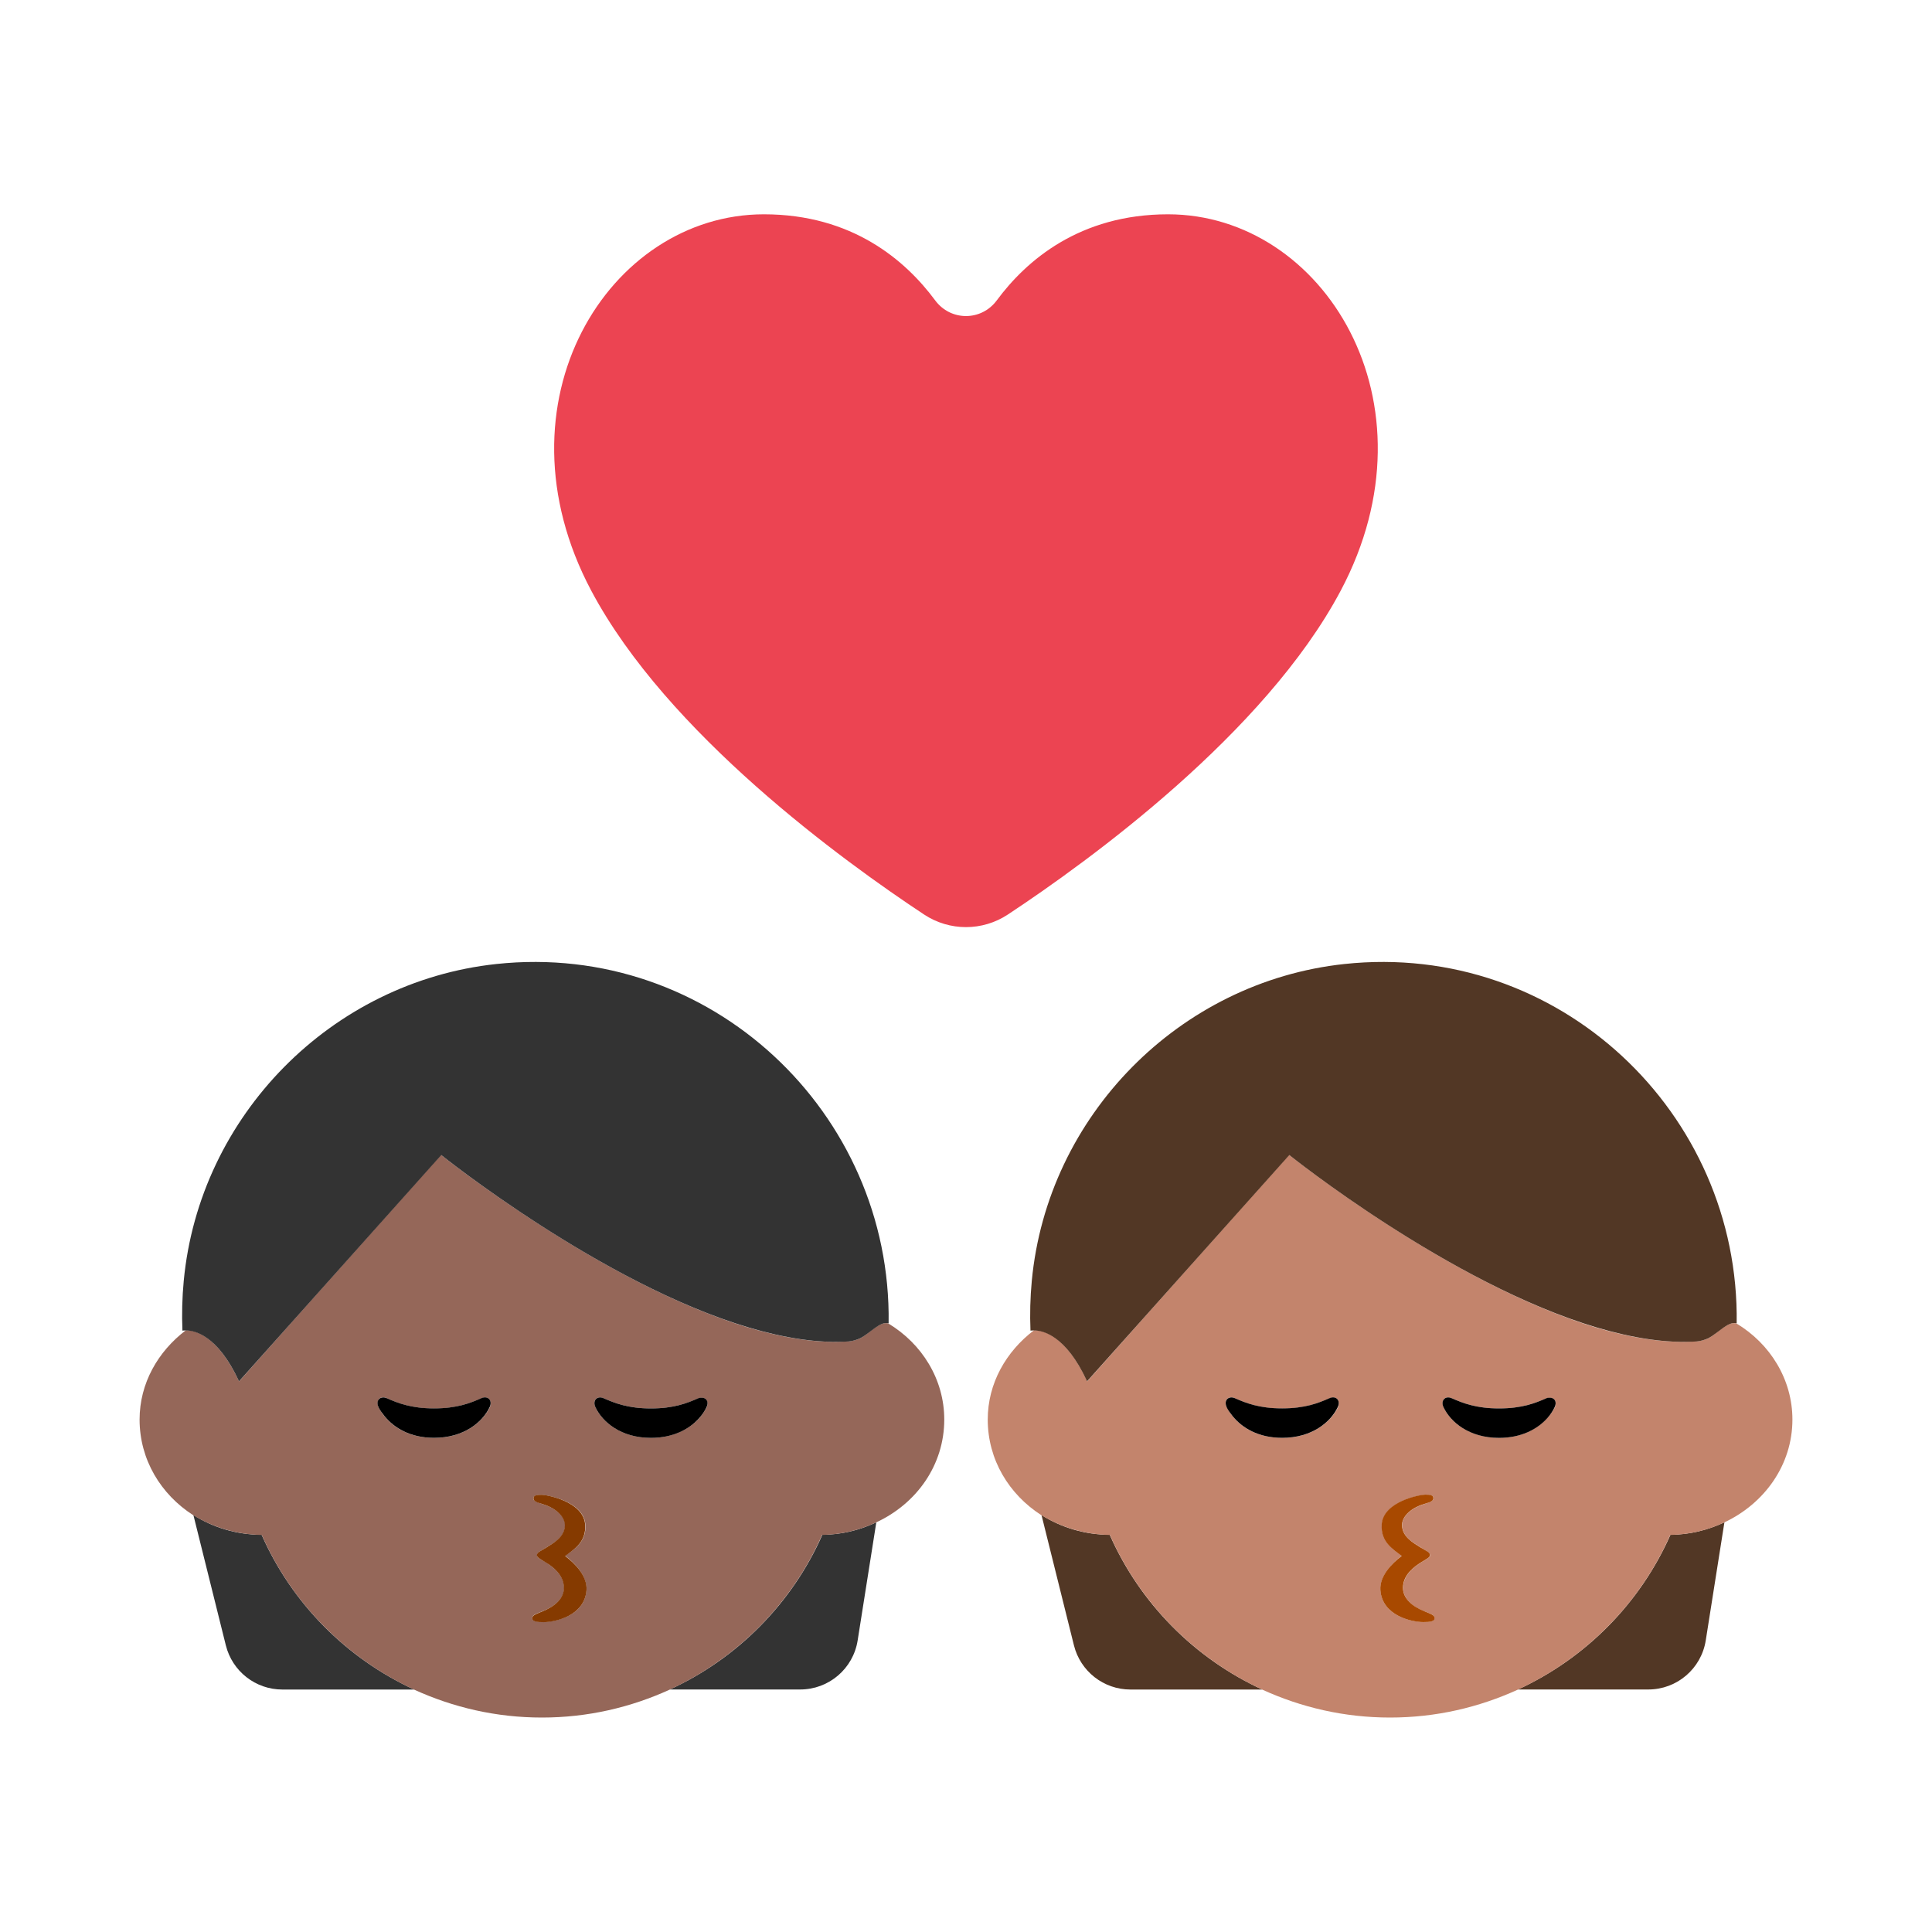 <?xml version="1.0" encoding="UTF-8"?><svg id="Layer_1" xmlns="http://www.w3.org/2000/svg" viewBox="0 0 40 40"><g><g><path d="m5.416,31.776c-.523-.002-1.009-.153-1.412-.409l.672,2.699c.134.537.616.914,1.169.914h2.73c-1.405-.646-2.533-1.787-3.158-3.203Z" fill="#333"/><path d="m13.867,34.979h2.7c.593,0,1.098-.431,1.19-1.017l.386-2.444c-.338.159-.714.256-1.117.258-.626,1.416-1.753,2.557-3.158,3.203Z" fill="#333"/><path d="m18.39,27.4c-.17-.05-.36.18-.58.31-.08.03-.17.06-.24.06-.64.05-1.34-.07-2.06-.28-3.05-.91-6.38-3.58-6.38-3.58l-2.89,3.24-1.29,1.45c-.45-.97-.93-1.06-1.1-1.06-.58.44-.96,1.1-.96,1.85,0,.83.44,1.55,1.11,1.98.41.25.89.4,1.42.41.62,1.41,1.75,2.55,3.15,3.2.81.37,1.7.58,2.65.58s1.84-.21,2.65-.58c1.4-.65,2.53-1.79,3.15-3.2.41-.01.78-.1,1.12-.26.84-.39,1.41-1.19,1.41-2.13,0-.83-.46-1.57-1.16-1.99Zm-8.25,1.74c-.15.3-.53.63-1.15.63-.5,0-.84-.21-1.03-.45-.05-.06-.09-.12-.12-.18-.05-.11-.01-.2.08-.21.03,0,.06,0,.09.02.23.1.5.21.98.21.47,0,.74-.11.98-.21.13-.06.23.04.17.19Zm1.11,4.44c-.13,0-.22-.01-.23-.07s.05-.09.21-.15c.26-.1.45-.27.45-.48,0-.29-.26-.45-.37-.53-.12-.07-.2-.1-.19-.15,0-.07.07-.08.19-.16.14-.09.39-.21.39-.47,0-.14-.14-.33-.47-.43-.11-.04-.19-.06-.19-.12.01-.06.07-.07.17-.07.11,0,.88.13.91.62.02.35-.22.5-.42.64.2.15.46.42.44.71-.03.54-.65.66-.89.66Zm2.23-3.81c-.62,0-1.01-.33-1.15-.63-.07-.15.03-.25.17-.19.23.1.5.21.98.21.47,0,.75-.11.98-.21.02-.01.04-.01.06-.01.1-.01.16.08.11.2-.04.07-.09.15-.15.22-.2.22-.54.41-1,.41Z" fill="#956759"/><path d="m4.949,28.598l1.296-1.45,2.891-3.234s3.325,2.669,6.371,3.572c.72.213,1.424.33,2.065.287.074-.005.159-.031.243-.067.221-.124.406-.351.576-.309.002,0,.005-.001.007,0,.064-4.357-3.684-7.915-8.124-7.438-3.414.367-6.148,3.142-6.47,6.561-.033.348-.041.691-.027,1.029,0,0,.029-.004.07-.004.173,0,.657.089,1.102,1.054Z" fill="#333"/><path d="m7.837,29.135c.029.062.075.123.124.184.193.24.53.45,1.026.45.621,0,1.005-.329,1.15-.634.067-.142-.036-.246-.17-.187-.233.102-.506.211-.98.211s-.747-.109-.98-.211c-.032-.014-.061-.018-.088-.015-.085.009-.134.093-.082.201Z"/><path d="m13.478,29.16c-.474,0-.747-.109-.98-.211-.134-.059-.237.045-.17.187.145.306.529.634,1.15.634.466,0,.799-.186.997-.408.065-.073.117-.151.153-.227.056-.118-.008-.203-.107-.197-.02.001-.04,0-.063.011-.233.102-.506.211-.98.211Z"/><path d="m11.695,31.573c0,.253-.248.379-.389.47-.115.073-.187.091-.19.154-.002.053.072.081.189.155.117.074.37.242.37.524,0,.218-.185.382-.447.487-.157.062-.218.09-.208.15s.094.072.234.072c.236,0,.851-.127.889-.663.021-.296-.247-.56-.442-.706.194-.146.436-.292.414-.647-.029-.485-.8-.621-.901-.621-.104,0-.169.01-.17.073s.075.085.184.118c.334.101.466.296.466.435Z" fill="#853a00"/></g><rect width="40" height="40" fill="none"/></g><g><g><path d="m19.132,18.934c.527.348,1.208.348,1.735,0,1.674-1.106,5.321-3.748,6.891-6.705,2.071-3.901-.361-7.792-3.575-7.792-1.832,0-2.935.957-3.545,1.781-.321.434-.956.434-1.277,0-.61-.823-1.712-1.781-3.545-1.781-3.214,0-5.647,3.891-3.575,7.792,1.57,2.957,5.218,5.599,6.891,6.705Z" fill="#ec4452"/><g><path d="m22.975,31.776c-.523-.002-1.009-.153-1.412-.409l.672,2.699c.134.537.616.914,1.169.914h2.73c-1.405-.646-2.533-1.787-3.158-3.203Z" fill="#523725"/><path d="m31.426,34.979h2.7c.593,0,1.098-.431,1.19-1.017l.386-2.444c-.338.158-.714.256-1.117.258-.626,1.416-1.753,2.557-3.158,3.203Z" fill="#523725"/><path d="m35.95,27.4c-.17-.05-.36.18-.58.31-.08.03-.17.06-.24.06-.64.05-1.35-.07-2.07-.28-3.04-.91-6.37-3.58-6.37-3.58l-2.89,3.24-1.29,1.45c-.45-.97-.93-1.06-1.1-1.06-.58.44-.96,1.1-.96,1.85,0,.83.44,1.55,1.11,1.98.41.25.89.4,1.42.41.62,1.41,1.75,2.55,3.15,3.2.81.37,1.7.58,2.65.58s1.84-.21,2.65-.58c1.4-.65,2.53-1.79,3.15-3.2.41-.01.78-.1,1.12-.26.83-.39,1.41-1.19,1.41-2.13,0-.83-.46-1.57-1.16-1.99Zm-8.25,1.74c-.15.3-.53.63-1.15.63-.5,0-.84-.21-1.03-.45-.05-.06-.09-.12-.12-.18-.06-.11-.01-.2.08-.21.03,0,.05,0,.09.02.23.1.5.21.98.21.47,0,.74-.11.98-.21.13-.06.23.04.17.19Zm1.77,4.44c-.24,0-.85-.12-.89-.66-.02-.29.25-.56.44-.71-.19-.14-.43-.29-.41-.64.03-.49.8-.62.9-.62s.17.01.17.07-.08.08-.19.12c-.33.1-.46.29-.46.43,0,.26.25.38.39.47.11.08.18.09.19.16,0,.05-.08.08-.19.15-.12.08-.37.24-.37.53,0,.21.18.38.44.48.16.06.22.09.21.15s-.09.07-.23.07Zm1.57-3.81c-.62,0-1.01-.33-1.15-.63-.07-.15.03-.25.17-.19.23.1.5.21.98.21.47,0,.74-.11.98-.21.02-.01.04-.01.06-.01.1-.01.16.08.11.2-.04.07-.09.15-.16.22-.19.22-.53.41-.99.41Z" fill="#c3846c"/><path d="m22.507,28.598l1.296-1.45,2.891-3.234s3.325,2.669,6.371,3.572c.72.213,1.424.33,2.065.287.074-.005.159-.031.243-.067.221-.124.406-.351.576-.309.002,0,.005-.001.007,0,.064-4.357-3.684-7.915-8.124-7.438-3.414.367-6.148,3.142-6.47,6.561-.033.348-.041.691-.027,1.029,0,0,.029-.004.07-.004.173,0,.657.089,1.102,1.054Z" fill="#523725"/><path d="m25.396,29.135c.029.062.075.123.124.184.193.24.53.45,1.026.45.621,0,1.005-.329,1.15-.634.067-.142-.036-.246-.17-.187-.233.102-.506.211-.98.211s-.747-.109-.98-.211c-.032-.014-.061-.018-.087-.015-.085.009-.134.093-.082.201Z"/><path d="m31.037,29.16c-.474,0-.747-.109-.98-.211-.134-.059-.237.045-.17.187.145.306.529.634,1.15.634.466,0,.799-.186.997-.408.065-.073.117-.151.153-.227.056-.118-.008-.203-.107-.197-.02.001-.04,0-.063.011-.233.102-.506.211-.98.211Z"/><path d="m28.607,31.567c-.022.355.22.501.414.647-.194.147-.462.411-.442.706.038.536.652.663.889.663.14,0,.225-.012.234-.072s-.051-.088-.208-.15c-.262-.104-.447-.269-.447-.487,0-.282.254-.449.37-.524.117-.074.192-.102.189-.155-.003-.063-.075-.081-.19-.154-.141-.091-.389-.216-.389-.47,0-.139.132-.335.466-.435.109-.033.185-.055.184-.118s-.066-.073-.17-.073c-.101,0-.872.136-.901.621Z" fill="#a84900"/></g></g><rect width="40" height="40" fill="none"/></g></svg>